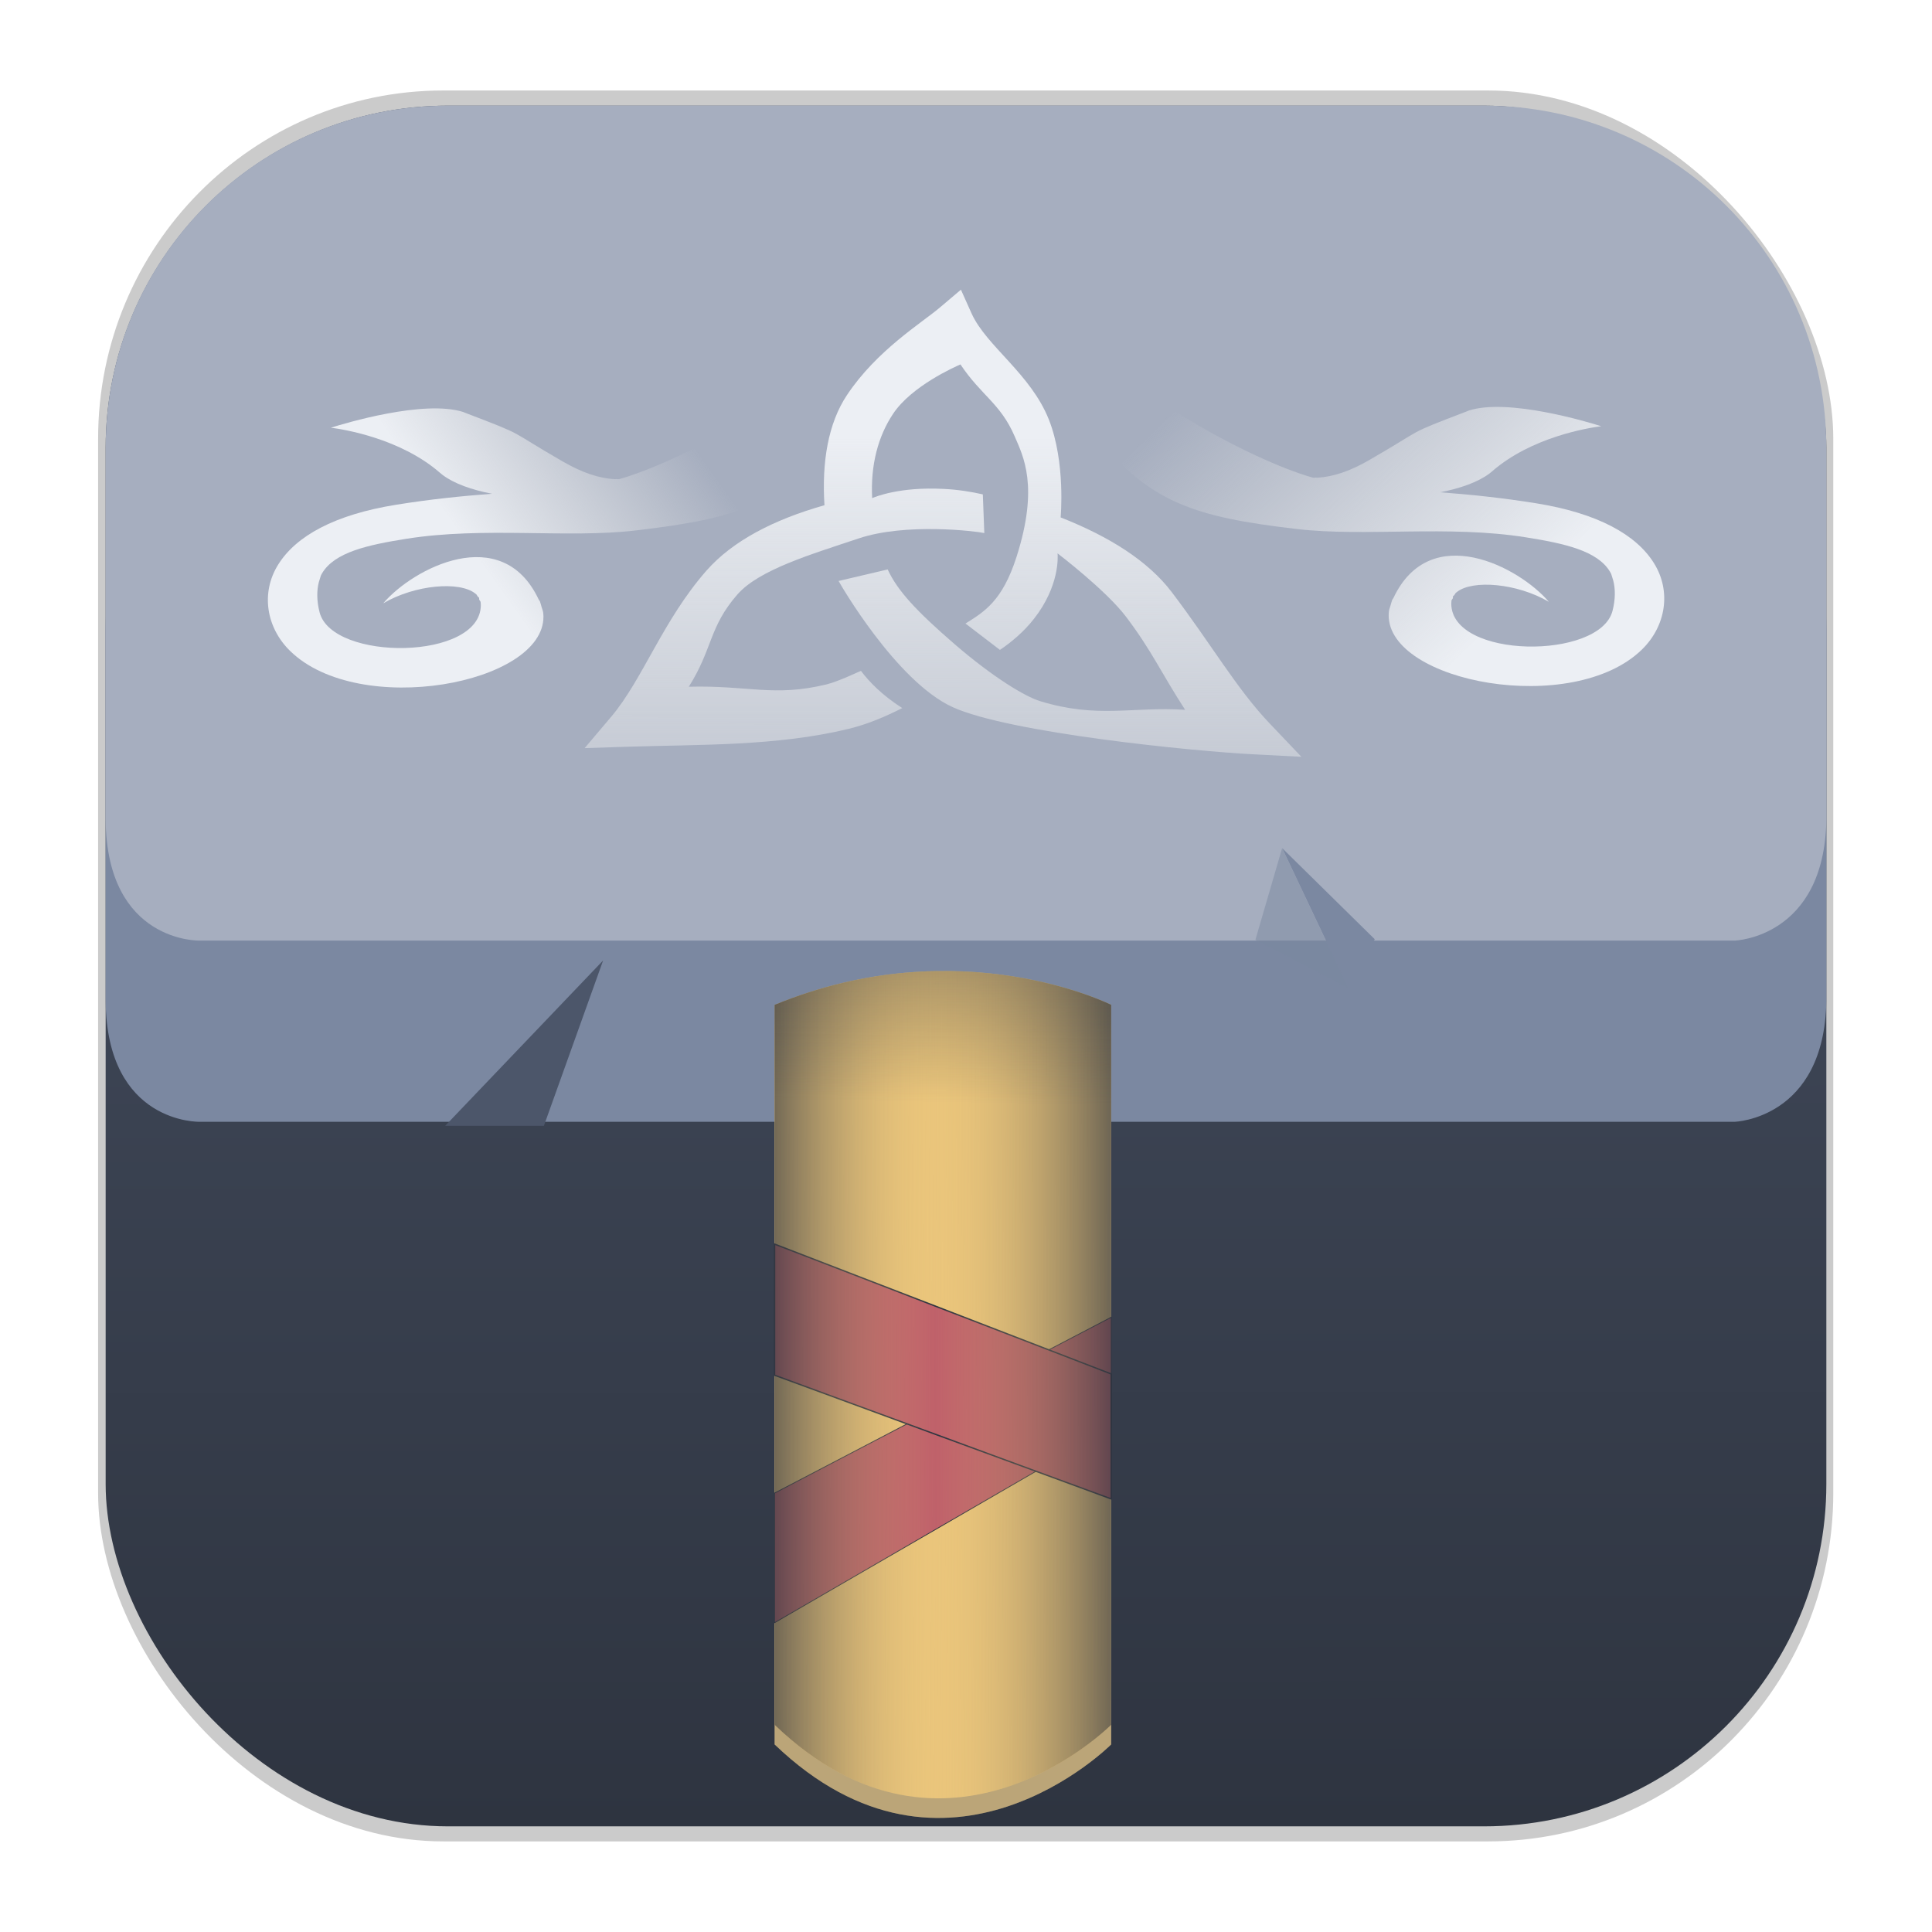 <svg width="64" height="64" version="1.1" viewBox="0 0 16.933 16.933" xmlns="http://www.w3.org/2000/svg" xmlns:xlink="http://www.w3.org/1999/xlink">
 <defs>
  <linearGradient id="linearGradient1340" x1="8.501" x2="8.489" y1="16.007" y2=".794" gradientUnits="userSpaceOnUse">
   <stop stop-color="#2e3440" offset="0"/>
   <stop stop-color="#4c566a" offset="1"/>
  </linearGradient>
  <linearGradient id="linearGradient2492" x1="12.255" x2="20.264" y1="14.821" y2="8.149" gradientTransform="matrix(-.346 -.004 -.02 .303 17.079 1.574)" gradientUnits="userSpaceOnUse">
   <stop stop-color="#eceff4" offset="0"/>
   <stop stop-color="#eeeeec" stop-opacity="0" offset="1"/>
  </linearGradient>
  <linearGradient id="linearGradient2498" x1="21.664" x2="29" y1="-.025" y2="15.225" gradientTransform="matrix(.265 0 0 .265 41.099 6.012)" gradientUnits="userSpaceOnUse">
   <stop stop-color="#eeeeec" offset="0"/>
   <stop stop-color="#eeeeec" stop-opacity="0" offset="1"/>
  </linearGradient>
  <linearGradient id="linearGradient2532" x1="12.9" x2="18.573" y1="12.908" y2="9.713" gradientTransform="matrix(.346 -.004 .02 .303 -.146 1.586)" gradientUnits="userSpaceOnUse">
   <stop stop-color="#eceff4" offset="0"/>
   <stop stop-color="#eeeeec" stop-opacity="0" offset="1"/>
  </linearGradient>
  <linearGradient id="linearGradient2562" x1="23.906" x2="24.746" y1="6.047" y2="21.636" gradientTransform="matrix(.347 .018 -.019 .327 .081 1.407)" gradientUnits="userSpaceOnUse">
   <stop stop-color="#eceff4" offset="0"/>
   <stop stop-color="#eeeeec" stop-opacity="0" offset="1"/>
  </linearGradient>
  <radialGradient id="radialGradient1542" cx="18.634" cy="17.486" r="40.693" fx="18.934" fy="17.81" gradientTransform="scale(1.037 .964)" gradientUnits="userSpaceOnUse">
   <stop stop-color="#fff" offset="0"/>
   <stop stop-color="#fefefe" offset=".379"/>
   <stop stop-color="#1d1d1d" offset="1"/>
  </radialGradient>
  <linearGradient id="linearGradient7089" x1="6.72" x2="9.79" y1="12.05" y2="12.04" gradientUnits="userSpaceOnUse">
   <stop stop-color="#2e3440" stop-opacity=".7" offset="0"/>
   <stop stop-color="#eac57b" stop-opacity="0" offset=".481"/>
   <stop stop-color="#2e3440" stop-opacity=".7" offset="1"/>
  </linearGradient>
  <linearGradient id="linearGradient8434" x1="8.326" x2="8.297" y1="7.877" y2="9.665" gradientUnits="userSpaceOnUse">
   <stop stop-color="#2e3440" stop-opacity=".5" offset="0"/>
   <stop stop-color="#2e3440" stop-opacity="0" offset="1"/>
  </linearGradient>
  <filter id="filter1178-3" x="-.048" y="-.048" width="1.096" height="1.096" color-interpolation-filters="sRGB">
   <feGaussianBlur stdDeviation="0.307"/>
  </filter>
 </defs>
 <g transform="translate(-0 -.114)">
  <rect transform="matrix(.991 0 0 1 .073 .002)" x=".794" y=".905" width="15.346" height="15.346" rx="3.053" ry="3.053" fill="#000000" filter="url(#filter1178-3)" opacity=".45" stroke-linecap="round" stroke-linejoin="round" stroke-width="1.249" style="mix-blend-mode:normal"/>
 </g>
 <g stroke-linecap="round" stroke-linejoin="round">
  <rect x=".926" y=".926" width="15.081" height="15.081" rx="3" ry="3" fill="url(#linearGradient1340)" stroke-width="1.227"/>
  <rect x=".012" y=".006" width="16.924" height="16.927" fill="none" opacity=".15" stroke-width="1.052"/>
  <path d="m3.926 2.514h9.081c1.662 0 3 1.338 3 3v3.26c-0.018 1.034-0.804 1.058-0.804 1.058h-13.454s-0.813 0.02-0.823-1.058v-3.26c0-1.662 1.338-3 3-3z" fill="#7b88a1" stroke-width="1.227"/>
  <path d="m3.926 0.926h9.081c1.662 0 3 1.338 3 3v3.26c-0.018 1.034-0.804 1.058-0.804 1.058h-13.454s-0.813 0.02-0.823-1.058v-3.26c0-1.662 1.338-3 3-3z" fill="#a6aebf" stroke-width="1.227"/>
 </g>
 <path d="m3.902 9.867 1.384-1.449-0.519 1.449z" fill="#4c566a"/>
 <path d="m11.819 8.661-0.581-1.227 0.811 0.798z" fill="#7b88a1"/>
 <path d="m11.237 7.434 0.581 1.227-0.815-0.424z" fill="#7b88a1" opacity=".5"/>
 <g stroke-linecap="round" stroke-linejoin="round" stroke-width="2.681">
  <path d="m6.789 8.979c1.623-0.668 2.95 0 2.95 0v6.31s-1.44 1.45-2.95 0z" fill="#ebcb8b"/>
  <path d="m6.789 8.979c1.623-0.668 2.95 0 2.95 0v6.31s-1.44 1.45-2.95 0z" fill="#2e3440" opacity=".25"/>
  <path d="m6.789 8.807c1.623-0.668 2.95 0 2.95 0v6.31s-1.44 1.45-2.95 0z" fill="#eac57b"/>
 </g>
 <g fill-rule="evenodd">
  <path d="m8.422 2.539-0.183 0.155c-0.161 0.137-0.554 0.375-0.816 0.769-0.165 0.248-0.221 0.587-0.197 0.965-0.444 0.126-0.804 0.312-1.034 0.573-0.384 0.438-0.556 0.95-0.835 1.281l-0.233 0.275 0.371-0.012c0.631-0.021 1.312-0.003 1.946-0.158 0.165-0.04 0.316-0.105 0.467-0.181-0.18-0.115-0.292-0.233-0.362-0.326-0.001-0.002-0.194 0.092-0.3 0.118-0.464 0.113-0.686 0.007-1.209 0.021 0.211-0.334 0.176-0.524 0.427-0.81 0.191-0.217 0.65-0.352 1.062-0.49 0.412-0.138 1.024-0.064 1.101-0.047l-0.013-0.339c-0.102-0.023-0.217-0.042-0.345-0.048-0.384-0.02-0.6 0.07-0.625 0.081-0.015-0.292 0.053-0.544 0.184-0.74 0.163-0.244 0.544-0.412 0.59-0.432 0.183 0.274 0.351 0.342 0.475 0.63 0.075 0.175 0.215 0.437 0.016 1.058-0.124 0.387-0.284 0.481-0.447 0.583l0.302 0.231c0.097-0.065 0.209-0.158 0.298-0.272 0.225-0.287 0.21-0.544 0.207-0.574 0 0 0.425 0.324 0.599 0.554 0.226 0.298 0.309 0.493 0.519 0.817-0.466-0.029-0.769 0.078-1.269-0.075-0.135-0.041-0.416-0.211-0.751-0.5-0.334-0.289-0.5-0.467-0.587-0.655l-0.43 0.101c0.005 0.012 0.502 0.879 1 1.106 0.498 0.226 2.113 0.387 2.633 0.413l0.423 0.022-0.277-0.291c-0.29-0.304-0.512-0.695-0.859-1.152-0.207-0.273-0.547-0.487-0.974-0.655 0 0 0.045-0.483-0.103-0.857-0.159-0.401-0.544-0.641-0.676-0.927z" fill="url(#linearGradient2562)"/>
  <path d="m9.408 2.861c0.443 0.568 1.549 1.169 2.097 1.325 0.009 0.003 0.023-0.002 0.032 4.067e-4 0.002-1.138e-4 0.008 2.696e-4 0.011 1.355e-4 0.138-0.008 0.282-0.056 0.454-0.155 0.505-0.291 0.3-0.214 0.851-0.425 0.006-0.002 0.016-0.007 0.022-0.009 0.346-0.109 1.038 0.1 1.159 0.138-0.117 0.015-0.612 0.095-0.957 0.396-0.002 0.002-0.009 0.007-0.011 0.009-0.002 0.002-0.009 0.007-0.011 0.009-0.101 0.076-0.256 0.131-0.433 0.165 0.267 0.02 0.546 0.049 0.838 0.096 0.544 0.087 0.881 0.276 1.036 0.525 0.155 0.248 0.104 0.553-0.105 0.757-0.606 0.592-2.226 0.289-2.22-0.303 3.47e-4 -0.01 0.001-0.028 0.003-0.038 2e-3 -0.013 0.011-0.034 0.014-0.047 0.004-0.013 0.009-0.034 0.014-0.047 0.002-0.005 0.01-0.013 0.012-0.019 0.322-0.679 1.101-0.27 1.361 0.036-0.28-0.164-0.669-0.195-0.806-0.086-0.003 0.002-0.009 0.007-0.011 0.009-0.003 0.004-0.009 0.015-0.012 0.019-8.7e-4 0.001-0.011 0.008-0.011 0.009-7.65e-4 0.001 8.3e-5 0.008-6.26e-4 0.009-6.61e-4 0.001-3e-5 8e-3 -6.25e-4 0.009-0.002 0.004-0.011 0.014-0.012 0.019-3.13e-4 0.002-3.82e-4 0.008-6.25e-4 0.009-1.9e-4 0.002-5.22e-4 0.008-6.27e-4 0.009-6.4e-5 0.002-6.25e-4 0.008-6.25e-4 0.009-4.52e-4 0.488 1.301 0.495 1.413 0.065 0.027-0.104 0.025-0.194 7e-3 -0.265-0.002-0.008-0.006-0.021-0.009-0.029-0.003-0.007-0.006-0.022-0.009-0.029-0.002-0.004-0.007-0.015-0.01-0.019-0.11-0.187-0.405-0.25-0.737-0.303-0.681-0.109-1.409-0.003-2.008-0.073-0.906-0.106-1.307-0.231-1.803-0.866z" fill="url(#linearGradient2492)"/>
  <path d="m7.526 2.874c-0.443 0.568-1.549 1.169-2.097 1.325-0.009 0.003-0.023-0.002-0.032 4.068e-4 -0.002-1.138e-4 -0.008 2.695e-4 -0.011 1.355e-4 -0.138-0.008-0.282-0.056-0.454-0.155-0.505-0.291-0.3-0.214-0.851-0.425-0.006-0.002-0.016-0.007-0.022-0.009-0.346-0.109-1.038 0.1-1.159 0.138 0.117 0.015 0.612 0.095 0.957 0.396 0.002 0.002 0.009 0.007 0.011 0.009 0.002 0.002 0.009 0.007 0.011 0.009 0.101 0.076 0.256 0.131 0.433 0.165-0.267 0.02-0.546 0.049-0.838 0.096-0.544 0.087-0.881 0.276-1.036 0.525-0.155 0.248-0.104 0.553 0.105 0.757 0.606 0.592 2.226 0.289 2.22-0.303-3.469e-4 -0.01-0.001-0.028-0.003-0.038-0.002-0.013-0.011-0.034-0.014-0.047-0.004-0.013-0.009-0.034-0.014-0.047-0.002-0.005-0.01-0.013-0.012-0.019-0.322-0.679-1.101-0.27-1.361 0.036 0.28-0.164 0.669-0.195 0.806-0.086 0.003 0.002 0.009 0.007 0.011 0.009 0.003 0.004 0.009 0.015 0.012 0.019 8.685e-4 0.001 0.011 0.008 0.011 0.009 7.647e-4 0.001-8.28e-5 0.008 6.254e-4 0.009 6.609e-4 0.001 3.02e-5 8e-3 6.254e-4 0.009 0.002 0.004 0.011 0.014 0.012 0.019 3.127e-4 0.002 3.823e-4 0.008 6.254e-4 0.009 1.892e-4 0.002 5.216e-4 0.008 6.267e-4 0.009 6.44e-5 0.002 6.254e-4 0.008 6.254e-4 0.009 4.52e-4 0.488-1.301 0.495-1.413 0.065-0.027-0.104-0.025-0.194-0.007-0.265 0.002-0.008 0.006-0.021 0.009-0.029 0.003-0.007 0.006-0.022 0.009-0.029 0.002-0.004 0.007-0.015 0.01-0.019 0.11-0.187 0.405-0.25 0.737-0.303 0.681-0.109 1.409-0.003 2.008-0.073 0.906-0.106 1.307-0.231 1.803-0.866z" fill="url(#linearGradient2532)"/>
 </g>
 <path d="m45.426 9.802c0.436-0.615 0.436-1.673 2.023-1.673 1.587 0 1.587 1.058 2.117 1.587-0.794 0-2.117 0-2.646-1.058-0.529-1.058 0.265-1.587 0.529-1.852 0.265 0.529 1.058 0.794 0.529 1.852s-1.587 1.058-2.553 1.144z" display="none" fill="none" stroke="url(#linearGradient2498)" stroke-width=".265px"/>
 <g transform="matrix(.26 0 0 .26 15.988 4.357)" fill-opacity=".713"></g>
 <g transform="matrix(.26 0 0 .26 15.935 4.304)" color="#000000" fill="url(#radialGradient1542)" stroke-width="1.018"></g>
 <path d="m6.789 13.086v1.136l2.95-1.709v-0.968z" fill="#bf616a" stroke="#2e3440" stroke-width=".007"/>
 <path d="m6.789 10.904v1.149l2.95 1.084v-1.095z" fill="#bf616a" stroke="#2e3440" stroke-width=".012"/>
 <path d="m6.789 8.807c1.623-0.668 2.95 0 2.95 0v6.31s-1.44 1.45-2.95 0z" fill="url(#linearGradient7089)" stroke-linecap="round" stroke-linejoin="round" stroke-width="2.681"/>
 <path d="m6.789 8.807c1.623-0.668 2.95 0 2.95 0v6.31s-1.44 1.45-2.95 0z" fill="url(#linearGradient8434)" stroke-linecap="round" stroke-linejoin="round" stroke-width="2.681"/>
</svg>
